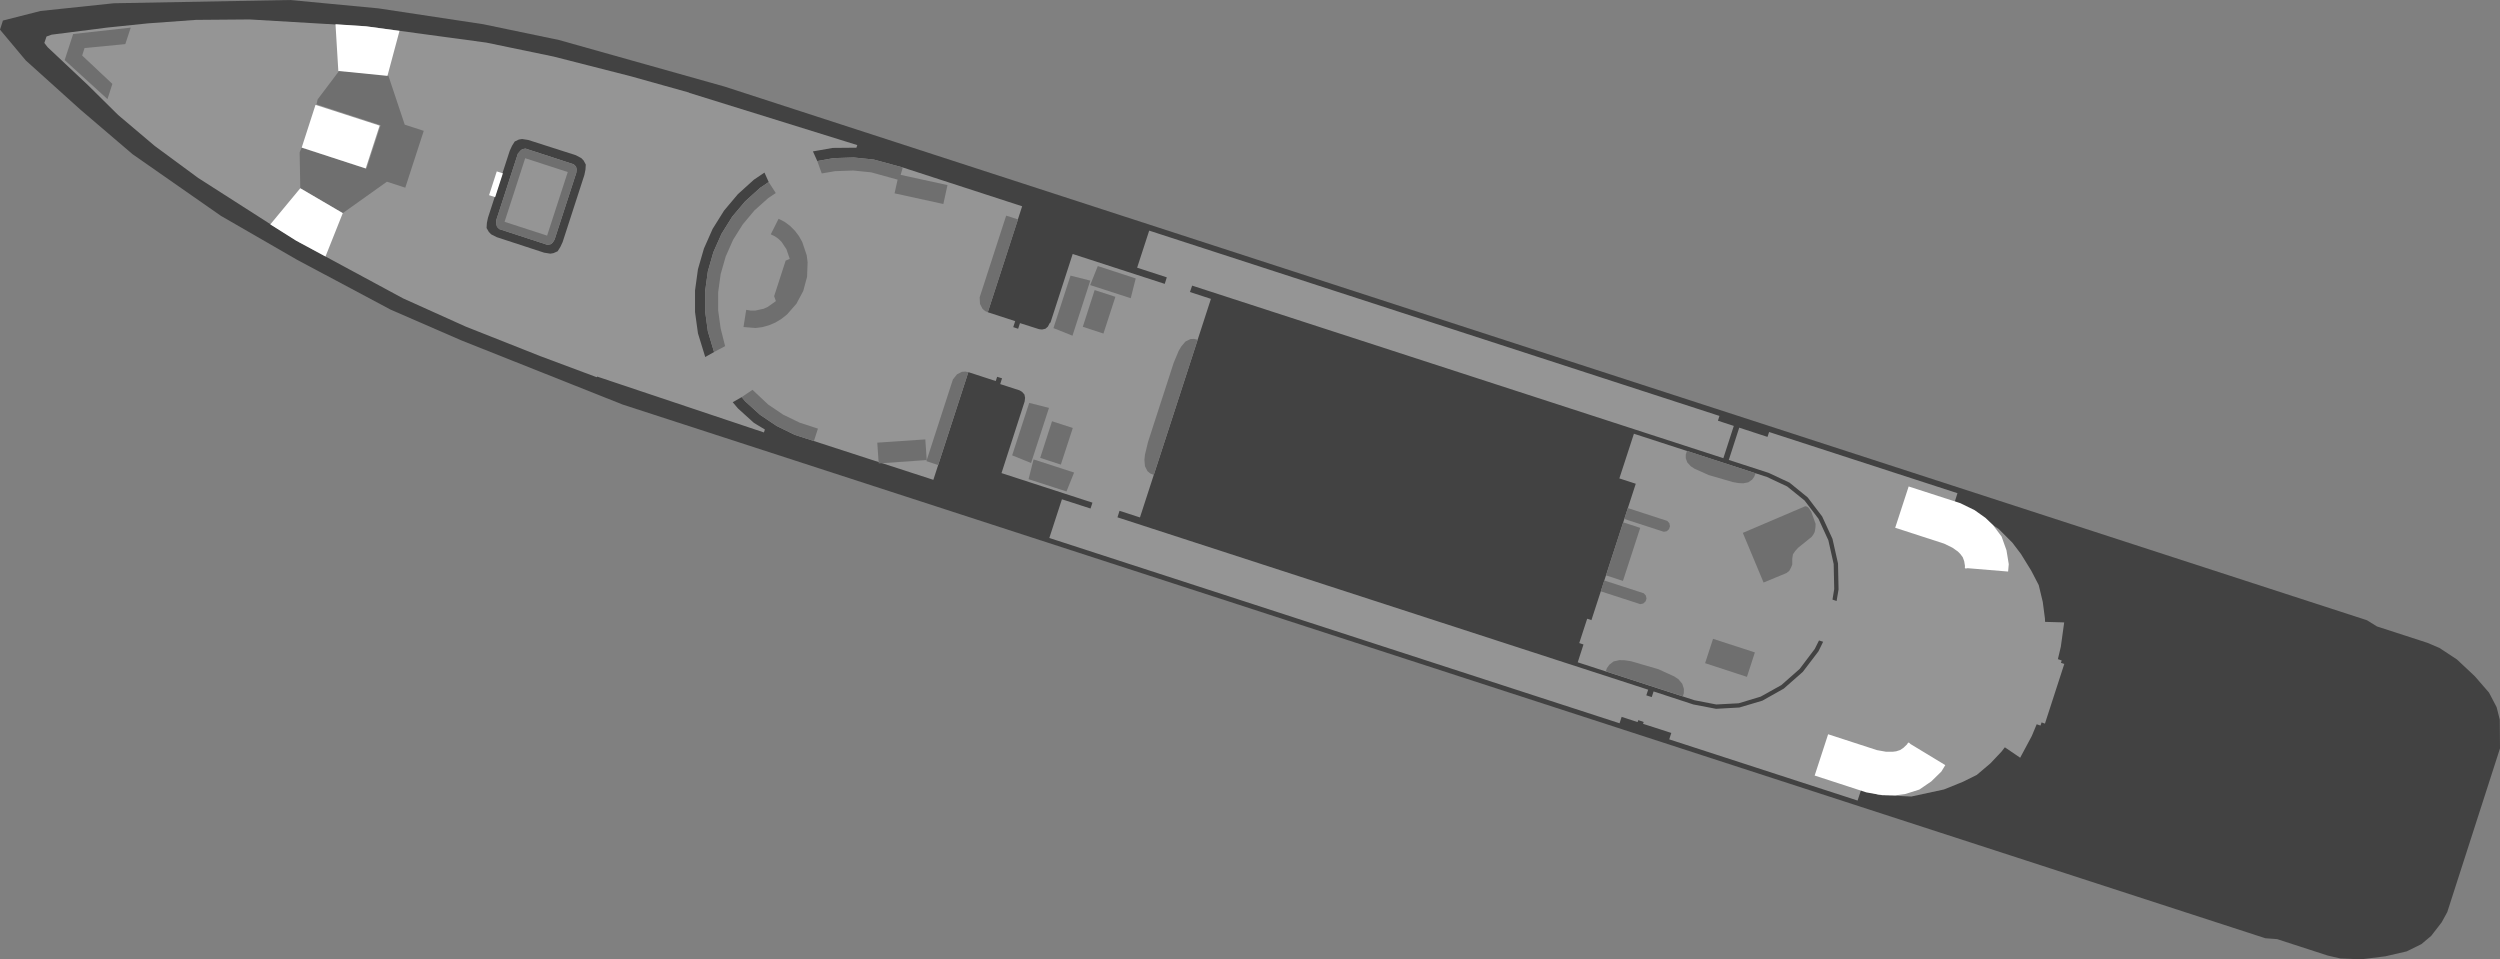 <?xml version="1.0" encoding="UTF-8" standalone="no"?>
<svg xmlns:ffdec="https://www.free-decompiler.com/flash" xmlns:xlink="http://www.w3.org/1999/xlink" ffdec:objectType="shape" height="441.35px" width="1150.15px" xmlns="http://www.w3.org/2000/svg">
  <rect width="100%" height="100%" fill="#808080" stroke="none"/>
  <g transform="matrix(1.0, 0.0, 0.0, 1.0, 643.2, 220.9)">
    <path d="M445.75 64.45 L450.35 67.3 473.6 74.85 479.1 77.2 487.15 82.5 495.35 90.2 501.9 97.75 505.4 104.45 506.85 110.2 506.95 123.4 482.7 198.7 480.1 203.45 475.3 209.65 470.8 213.45 464.0 216.8 454.25 219.05 443.1 220.45 433.5 220.05 427.65 218.7 404.4 211.15 399.0 210.75 -356.8 -34.8 -430.95 -64.3 -463.5 -78.45 -506.65 -101.45 -541.4 -121.5 -541.45 -121.5 -541.5 -121.55 -582.2 -149.95 -606.2 -170.45 -631.35 -193.1 -643.2 -207.25 -641.85 -211.45 -624.55 -215.85 -590.85 -219.4 -509.7 -220.9 -469.1 -217.05 -420.85 -209.75 -386.05 -202.5 -309.8 -181.05 445.75 64.45" fill="#424242" fill-rule="evenodd" stroke="none"/>
    <path d="M-311.25 -113.35 L-306.35 -121.2 -300.4 -128.25 -293.55 -134.45 -289.55 -137.15 -291.5 -141.5 -296.4 -138.2 -303.75 -131.55 -310.1 -124.0 -315.35 -115.6 -319.35 -106.55 -322.1 -97.05 -323.45 -87.25 -323.45 -77.35 -322.1 -67.55 -318.75 -56.65 -314.7 -58.95 -317.55 -68.5 -318.8 -77.65 -318.8 -86.9 -317.55 -96.05 -315.0 -104.9 -311.25 -113.35 M-400.15 -156.5 L-403.0 -156.95 -404.5 -156.7 -406.4 -155.8 -407.65 -153.8 -408.7 -151.5 -418.7 -120.75 -419.2 -118.35 -419.35 -116.0 -418.3 -114.2 -417.25 -113.1 -414.7 -111.8 -392.85 -104.65 -390.0 -104.2 -388.55 -104.45 -386.65 -105.3 -385.4 -107.3 -384.35 -109.55 -374.35 -140.4 -373.85 -142.85 -373.7 -145.2 -374.7 -147.05 -375.75 -148.15 -378.3 -149.5 -400.15 -156.5 M296.6 56.05 L297.6 63.7 297.65 65.2 306.45 65.45 304.9 76.65 303.55 82.35 305.3 82.95 304.95 84.05 306.5 84.55 297.6 112.0 296.05 111.45 295.55 112.9 293.8 112.3 291.55 117.7 286.2 127.7 279.15 122.9 277.65 124.85 272.5 130.3 266.25 135.6 259.8 138.8 251.15 142.3 236.1 145.55 221.05 144.85 213.1 142.25 211.4 147.4 124.75 119.25 125.7 116.3 112.7 112.1 113.0 111.25 110.5 110.4 110.2 111.3 102.85 108.9 101.9 111.85 -160.45 26.6 -154.65 8.8 -141.5 13.05 -140.6 10.35 -182.45 -3.25 -171.8 -36.2 -171.6 -37.9 -171.9 -39.4 -172.95 -40.6 -174.1 -41.3 -183.05 -44.2 -182.2 -46.85 -184.45 -47.55 -185.1 -45.6 -197.7 -49.7 -213.8 -0.15 -277.55 -20.85 -285.85 -24.9 -293.5 -30.05 -300.35 -36.25 -302.0 -38.2 -306.1 -35.85 -303.7 -33.0 -296.35 -26.35 -291.3 -23.3 -291.75 -21.95 -368.45 -47.65 -368.65 -47.35 -394.75 -57.1 -428.95 -70.65 -457.7 -83.6 -506.9 -110.15 -552.05 -139.05 -572.0 -153.75 -588.85 -168.0 -602.65 -181.65 -621.3 -199.2 -622.8 -201.15 -621.8 -204.1 -619.45 -204.95 -594.0 -208.2 -575.15 -210.15 -553.1 -211.75 -528.35 -211.95 -474.8 -208.8 -419.45 -201.3 -388.6 -194.9 -352.95 -185.8 -326.15 -178.3 -326.15 -178.2 -248.8 -154.15 -249.2 -152.95 -260.1 -152.85 -269.2 -151.25 -267.2 -146.8 -259.7 -148.15 -250.45 -148.45 -241.25 -147.5 -227.85 -143.85 -172.95 -126.0 -188.75 -77.25 -176.15 -73.15 -177.05 -70.4 -174.8 -69.65 -173.95 -72.25 -165.15 -69.45 -163.8 -69.3 -162.25 -69.65 -161.1 -70.65 -160.3 -72.2 -159.9 -72.55 -149.7 -104.05 -107.35 -90.3 -106.4 -93.3 -120.05 -97.75 -114.5 -114.8 147.85 -29.55 147.15 -27.35 154.45 -24.95 149.65 -10.1 -94.75 -89.5 -95.75 -86.55 -86.1 -83.4 -118.75 17.15 -128.15 14.1 -129.1 17.1 115.05 96.4 114.2 99.0 116.7 99.8 117.55 97.2 135.85 103.2 146.3 105.2 157.0 104.6 167.6 101.45 177.45 95.9 186.2 88.2 193.4 78.75 195.55 74.35 193.65 73.75 191.7 77.65 184.75 86.85 176.3 94.3 166.8 99.6 156.7 102.65 146.4 103.2 136.35 101.25 82.65 83.8 85.3 75.6 83.35 74.95 87.0 63.75 88.95 64.4 109.35 1.65 101.8 -0.8 108.5 -21.35 169.75 -1.45 179.0 2.9 187.0 9.35 193.4 17.75 197.95 27.65 200.4 38.6 200.65 50.1 199.85 54.95 201.75 55.6 202.65 50.25 202.4 38.35 199.85 27.0 195.1 16.7 188.45 7.95 180.1 1.15 170.5 -3.35 152.15 -9.3 156.95 -24.15 169.95 -19.9 170.7 -22.15 257.35 6.0 255.6 11.5 263.7 14.15 276.3 22.45 282.6 28.75 286.55 33.95 291.3 41.65 294.75 48.3 296.6 56.05" fill="#959595" fill-rule="evenodd" stroke="none"/>
    <path d="M-413.5 -115.5 L-414.55 -116.55 -414.85 -117.75 -414.95 -119.45 -404.95 -150.2 -403.85 -151.5 -402.95 -152.25 -401.45 -152.55 -379.25 -145.3 -378.2 -144.25 -377.9 -143.05 -378.05 -141.45 -388.05 -110.7 -388.9 -109.3 -389.8 -108.55 -391.3 -108.25 -413.5 -115.5" fill="#959595" fill-rule="evenodd" stroke="none"/>
    <path d="M-591.5 -182.3 L-593.75 -175.3 -613.45 -193.25 -609.55 -205.25 -583.05 -208.2 -585.55 -200.6 -604.3 -198.8 -605.4 -195.35 -591.5 -182.3" fill="#6f6f6f" fill-rule="evenodd" stroke="none"/>
    <path d="M-401.55 -148.1 L-401.6 -148.05 -411.05 -118.9 -411.05 -118.85 -391.5 -112.5 -382.0 -141.75 -401.55 -148.1 M-403.85 -151.5 L-402.95 -152.25 -401.45 -152.55 -379.25 -145.3 -378.2 -144.25 -377.9 -143.05 -378.05 -141.45 -388.05 -110.7 -388.9 -109.3 -389.8 -108.55 -391.3 -108.25 -413.5 -115.5 -414.55 -116.55 -414.85 -117.75 -414.95 -119.45 -404.95 -150.2 -403.85 -151.5" fill="#6f6f6f" fill-rule="evenodd" stroke="none"/>
    <path d="M-464.55 -186.15 L-457.0 -163.55 -448.25 -160.7 -456.75 -134.55 -465.2 -137.3 -485.5 -122.85 -505.05 -134.3 -505.35 -150.8 -504.4 -153.0 -474.95 -143.4 -474.6 -143.35 -468.1 -163.3 -497.6 -172.9 -497.05 -175.2 -487.1 -188.4 -464.55 -186.15" fill="#6f6f6f" fill-rule="evenodd" stroke="none"/>
    <path d="M-239.6 -17.25 L-217.5 -18.75 -216.85 -9.25 -238.95 -7.7 -239.6 -17.25" fill="#6f6f6f" fill-rule="evenodd" stroke="none"/>
    <path d="M-200.65 -49.85 L-199.1 -49.95 -197.7 -49.7 -211.6 -6.95 -217.0 -8.75 -204.8 -46.35 -202.9 -48.7 -200.65 -49.85" fill="#6f6f6f" fill-rule="evenodd" stroke="none"/>
    <path d="M-180.3 -121.7 L-174.85 -119.95 -188.75 -77.25 -190.0 -77.8 -191.2 -78.85 -192.35 -81.1 -192.5 -84.1 -180.3 -121.7" fill="#6f6f6f" fill-rule="evenodd" stroke="none"/>
    <path d="M-116.45 -11.75 L-115.05 -17.55 -103.25 -53.95 -100.95 -59.45 -99.75 -61.5 -97.8 -63.8 -95.55 -64.9 -93.9 -65.0 -92.2 -64.6 -112.4 -2.4 -114.05 -3.1 -115.3 -4.15 -116.45 -6.4 -116.7 -9.35 -116.45 -11.75" fill="#6f6f6f" fill-rule="evenodd" stroke="none"/>
    <path d="M-242.35 -141.6 L-250.65 -142.45 -259.05 -142.15 -265.15 -141.1 -267.2 -146.8 -259.7 -148.15 -250.45 -148.45 -241.25 -147.5 -227.85 -143.85 -228.85 -140.45 -207.3 -135.75 -209.2 -127.05 -231.65 -131.95 -230.25 -138.25 -242.35 -141.6" fill="#6f6f6f" fill-rule="evenodd" stroke="none"/>
    <path d="M-283.65 -109.65 L-285.1 -111.05 -286.65 -112.15 -288.6 -113.1 -285.0 -120.25 -282.25 -118.85 -279.75 -117.0 -277.55 -114.8 -275.65 -112.3 -274.1 -109.55 -272.05 -103.4 -271.65 -100.15 -271.9 -93.55 -273.65 -87.05 -276.8 -81.15 -281.15 -76.2 -283.75 -74.15 -286.5 -72.5 -289.45 -71.25 -292.5 -70.4 -295.6 -70.0 -301.15 -70.45 -299.9 -78.35 -297.75 -78.0 -295.8 -78.0 -291.9 -78.85 -290.0 -79.7 -286.4 -82.25 -286.25 -82.4 -287.05 -84.65 -281.75 -101.0 -279.9 -101.8 -279.95 -102.05 -281.4 -106.25 -283.65 -109.65" fill="#6f6f6f" fill-rule="evenodd" stroke="none"/>
    <path d="M-301.5 -117.65 L-305.95 -110.55 -309.35 -102.85 -311.65 -94.8 -312.8 -86.45 -312.8 -78.05 -311.65 -69.75 -309.6 -61.65 -314.7 -58.95 -317.55 -68.5 -318.8 -77.65 -318.8 -86.9 -317.55 -96.05 -315.0 -104.9 -311.25 -113.35 -306.35 -121.2 -300.4 -128.25 -293.55 -134.45 -289.55 -137.15 -286.3 -132.1 -289.85 -129.7 -296.1 -124.1 -301.5 -117.65" fill="#6f6f6f" fill-rule="evenodd" stroke="none"/>
    <path d="M-277.55 -20.85 L-285.85 -24.9 -293.5 -30.05 -300.35 -36.25 -302.0 -38.2 -297.0 -41.55 -289.8 -34.8 -282.85 -30.1 -275.3 -26.45 -266.9 -23.7 -268.75 -18.0 -277.55 -20.85" fill="#6f6f6f" fill-rule="evenodd" stroke="none"/>
    <path d="M141.25 84.2 L144.9 73.0 164.15 79.25 160.5 90.5 141.25 84.2" fill="#6f6f6f" fill-rule="evenodd" stroke="none"/>
    <path d="M103.55 19.4 L111.4 21.95 103.45 46.35 95.65 43.8 103.55 19.4" fill="#6f6f6f" fill-rule="evenodd" stroke="none"/>
    <path d="M122.25 23.75 L104.05 17.85 105.7 12.85 123.85 18.75 124.8 19.8 125.1 21.2 124.65 22.55 123.6 23.5 122.25 23.75" fill="#6f6f6f" fill-rule="evenodd" stroke="none"/>
    <path d="M94.85 46.15 L113.05 52.05 114.0 53.1 114.3 54.5 113.85 55.8 112.8 56.75 111.45 57.05 93.25 51.15 94.85 46.15" fill="#6f6f6f" fill-rule="evenodd" stroke="none"/>
    <path d="M187.3 12.0 L187.75 12.05 188.45 12.35 189.0 12.9 190.1 14.55 192.1 20.15 192.0 21.95 191.65 23.9 191.0 25.1 190.25 26.1 184.05 31.1 182.7 32.6 181.65 34.15 181.35 36.15 181.35 38.8 180.75 40.3 179.95 41.75 178.65 42.75 168.15 47.1 158.6 24.25 187.3 12.0" fill="#6f6f6f" fill-rule="evenodd" stroke="none"/>
    <path d="M95.55 87.95 L96.05 86.5 97.2 84.9 99.15 83.4 101.8 82.8 104.15 82.85 107.15 83.3 119.7 86.95 127.05 90.3 129.0 91.6 130.75 93.7 131.5 96.05 131.45 98.05 131.0 99.45 95.55 87.95" fill="#6f6f6f" fill-rule="evenodd" stroke="none"/>
    <path d="M132.35 -11.75 L132.9 -13.45 164.5 -3.15 163.8 -1.5 162.85 -0.2 161.1 1.0 158.8 1.45 156.7 1.35 154.05 0.9 142.9 -2.35 136.4 -5.25 134.65 -6.4 133.05 -8.15 132.35 -10.1 132.35 -11.75" fill="#6f6f6f" fill-rule="evenodd" stroke="none"/>
    <path d="M-164.65 -10.25 L-159.2 -27.1 -149.65 -24.0 -155.15 -7.15 -164.65 -10.25" fill="#6f6f6f" fill-rule="evenodd" stroke="none"/>
    <path d="M-177.55 -11.4 L-169.7 -35.55 -160.6 -33.25 -168.85 -7.9 -177.55 -11.4" fill="#6f6f6f" fill-rule="evenodd" stroke="none"/>
    <path d="M-170.0 -0.45 L-167.7 -9.55 -149.05 -3.5 -152.55 5.2 -170.0 -0.45" fill="#6f6f6f" fill-rule="evenodd" stroke="none"/>
    <path d="M-130.05 -84.35 L-135.55 -67.45 -145.05 -70.55 -139.6 -87.45 -130.05 -84.35" fill="#6f6f6f" fill-rule="evenodd" stroke="none"/>
    <path d="M-158.55 -69.95 L-150.7 -94.1 -141.6 -91.8 -149.8 -66.45 -158.55 -69.95" fill="#6f6f6f" fill-rule="evenodd" stroke="none"/>
    <path d="M-138.15 -98.5 L-120.7 -92.8 -123.0 -83.7 -141.65 -89.75 -138.15 -98.5" fill="#6f6f6f" fill-rule="evenodd" stroke="none"/>
    <path d="M-504.4 -153.0 L-498.05 -172.65 -468.55 -163.1 -474.95 -143.4 -504.4 -153.0" fill="#ffffff" fill-rule="evenodd" stroke="none"/>
    <path d="M-415.4 -130.2 L-418.2 -131.1 -414.65 -142.05 -411.85 -141.15 -415.4 -130.2" fill="#ffffff" fill-rule="evenodd" stroke="none"/>
    <path d="M-485.5 -122.85 L-493.45 -102.9 -506.9 -110.15 -518.85 -117.65 -505.05 -134.3 -485.5 -122.85" fill="#ffffff" fill-rule="evenodd" stroke="none"/>
    <path d="M-488.85 -209.75 L-474.8 -208.8 -459.4 -206.7 -464.95 -186.0 -487.55 -188.25 -488.85 -209.75" fill="#ffffff" fill-rule="evenodd" stroke="none"/>
    <path d="M265.25 13.8 L270.25 17.35 273.7 20.65 277.65 25.95 279.9 32.25 280.95 38.65 280.65 42.05 262.0 40.5 261.0 40.7 260.95 40.45 260.75 40.4 260.8 39.45 260.45 37.3 259.8 35.5 258.65 33.95 257.5 32.8 255.0 31.05 251.2 29.2 228.7 21.9 234.9 2.9 258.7 10.6 265.25 13.8" fill="#ffffff" fill-rule="evenodd" stroke="none"/>
    <path d="M191.65 135.9 L197.85 116.9 220.3 124.2 224.5 124.95 227.55 124.95 229.15 124.75 231.0 124.15 232.55 123.1 234.15 121.55 234.65 120.75 234.85 120.85 235.0 120.7 235.75 121.4 251.75 131.1 249.95 134.05 245.3 138.6 239.8 142.35 233.5 144.35 228.75 145.0 222.65 144.9 215.45 143.65 191.65 135.9" fill="#ffffff" fill-rule="evenodd" stroke="none"/>
  </g>
</svg>
